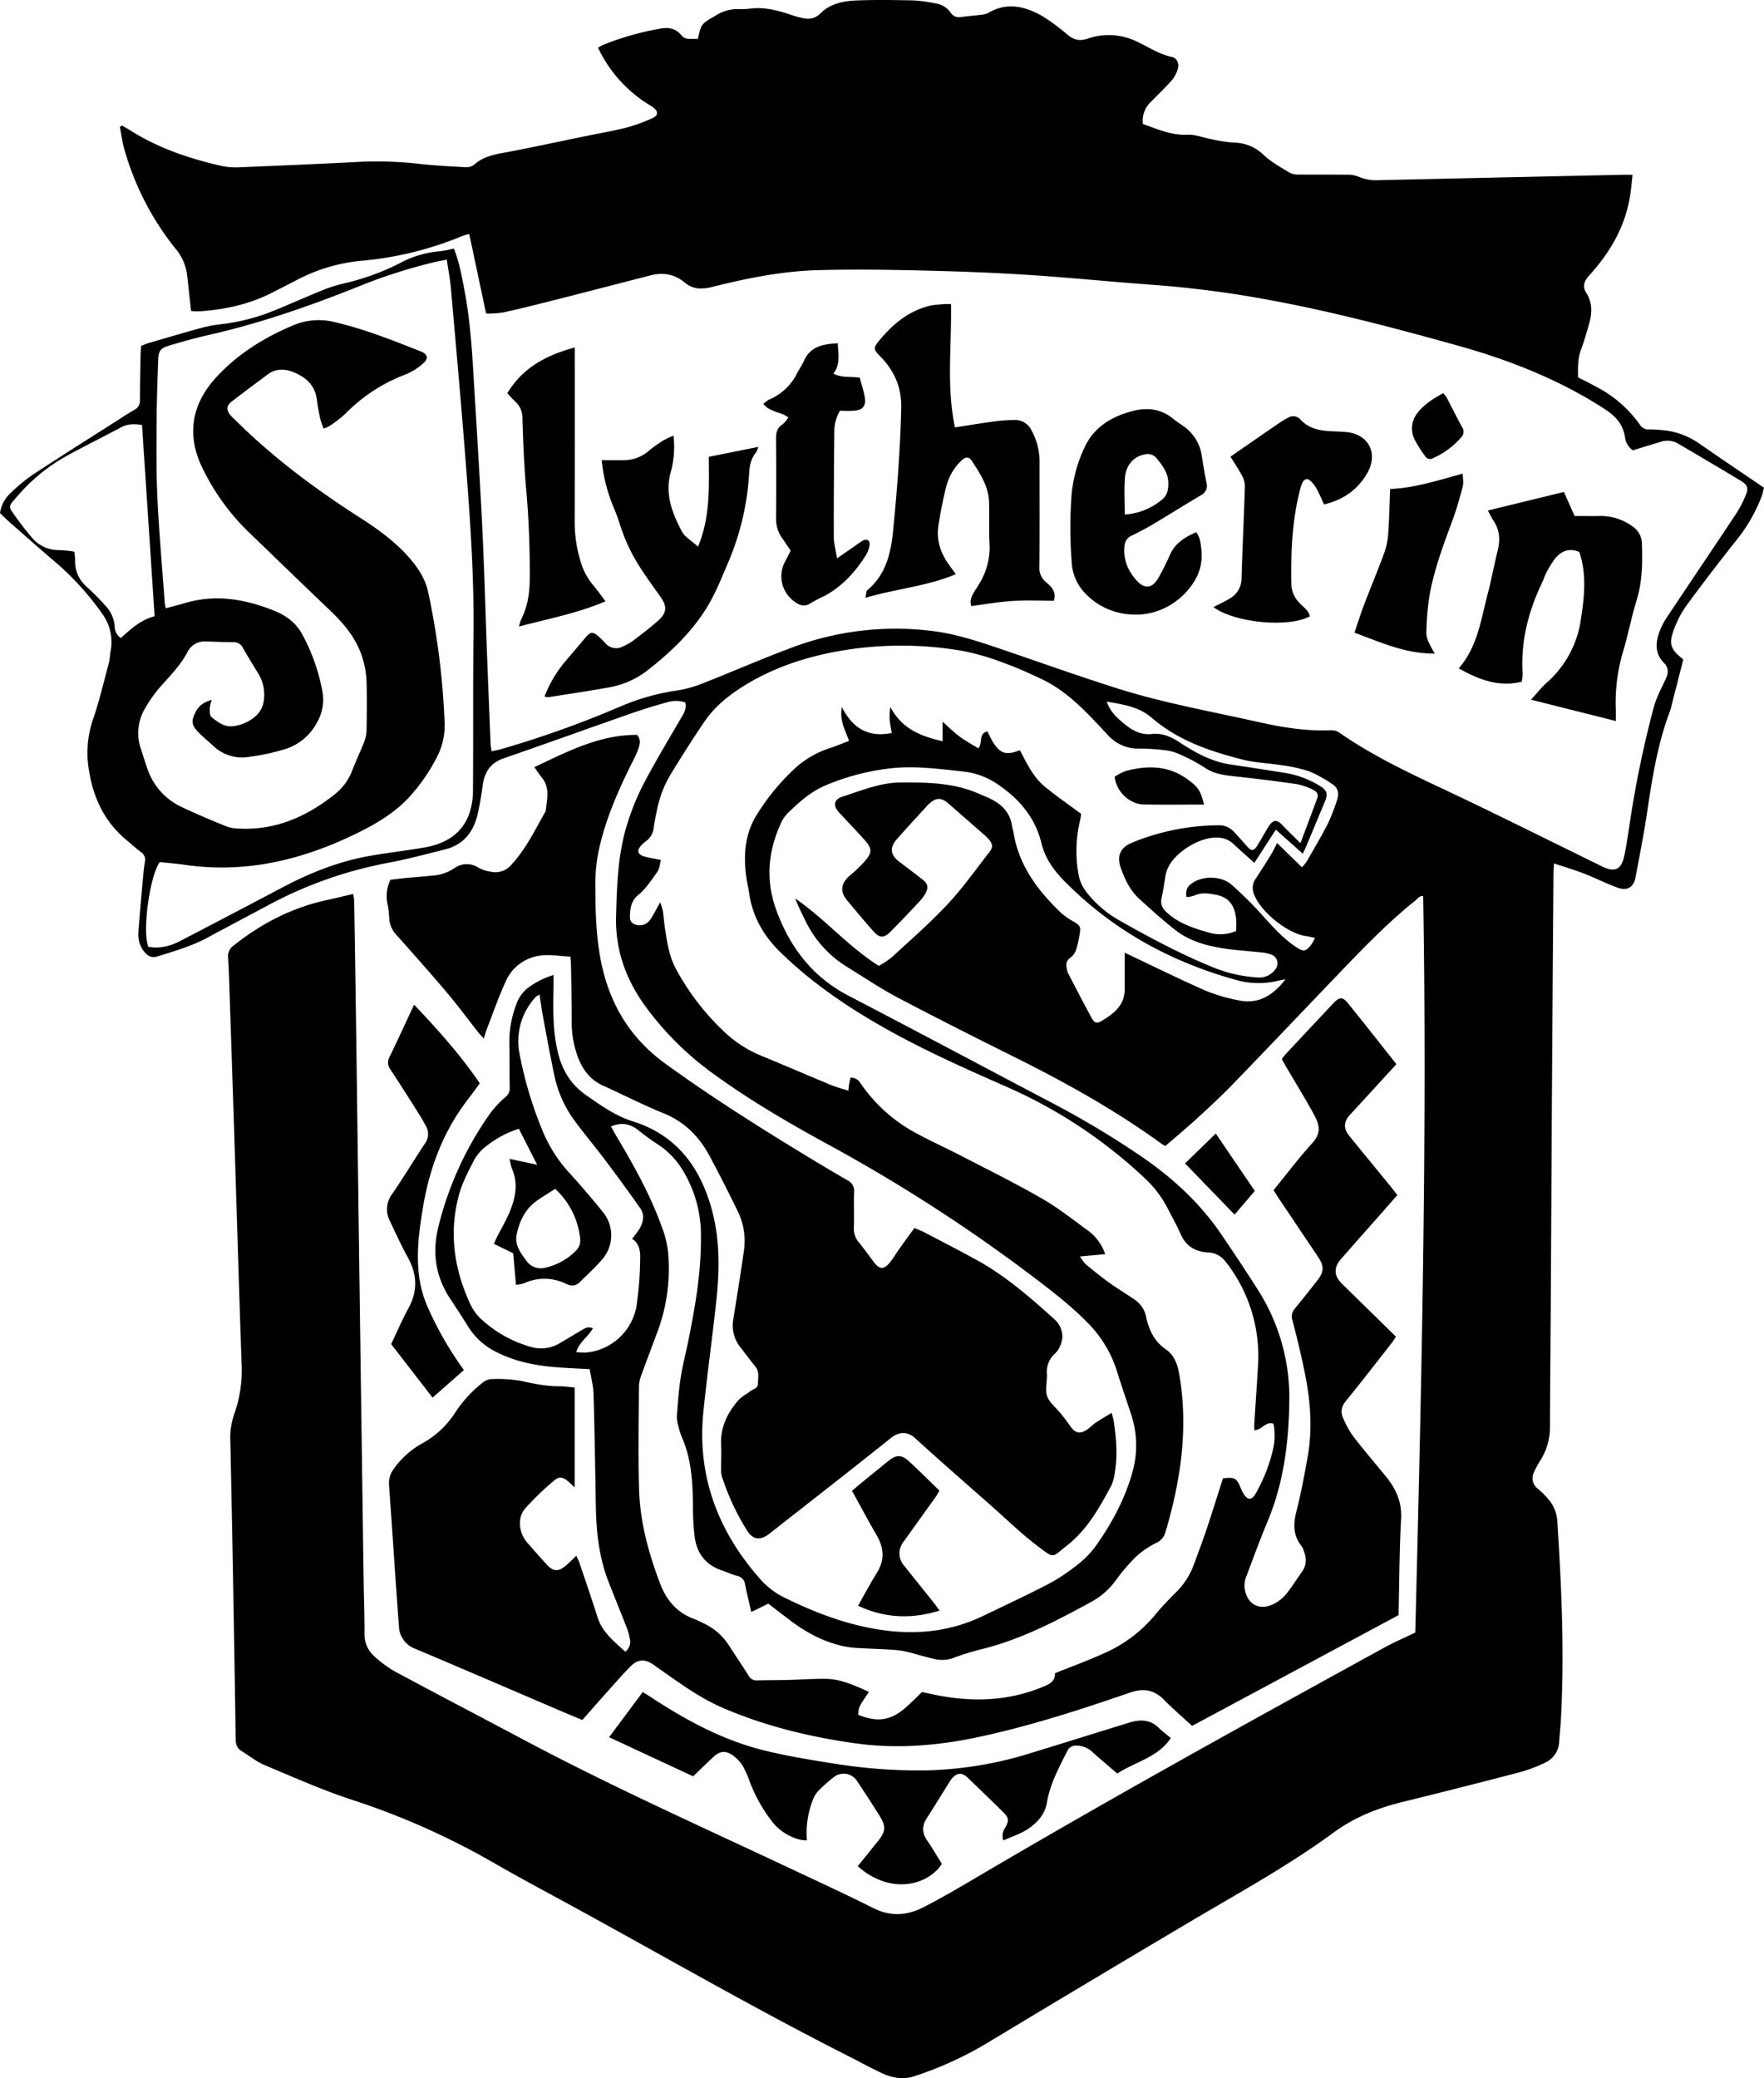 
<svg xmlns="http://www.w3.org/2000/svg" viewBox="0 0 642.559 756.991">
  <g>
    <path d="M698.256,185.515a27.655,27.655,0,0,0-13.669-4.81,38.89,38.89,0,0,0-4.431-.218,3.576,3.576,0,0,1-3.381-1.751,44.378,44.378,0,0,0-15.521-13.602c-2.278-1.256-4.615-2.405-6.985-3.633-.08-3.491-.144-6.837,1.099-10.139,1.16-3.081,2.03-6.274,2.945-9.441,1.108-3.835,1.247-7.525-1.04-11.153-1.499-2.378-.814-4.333,1.101-6.429,7.836-8.582,13.399-18.329,15.008-30.031.286-2.084.471-4.182.737-6.58-1.627,0-2.742-.021-3.856.003q-44.54.968-89.079,1.977a16.292,16.292,0,0,1-6.941-1.313,10.687,10.687,0,0,0-3.965-.693c-5.804-.071-11.61.004-17.415-.06a7.396,7.396,0,0,1-3.605-.652c-3.291-1.999-6.769-3.889-9.532-6.502a15.783,15.783,0,0,0-11.024-4.488,54.817,54.817,0,0,1-8.03-1.249c-2.901-.531-5.812-1.742-8.67-1.608-5.834.273-10.851-2.019-16.239-3.9a9.422,9.422,0,0,1,2.864-8.045c2.549-2.598,5.196-5.11,7.604-7.832a11.297,11.297,0,0,0,2.216-4.146c.61-2.028-.323-4.036-2.101-4.406-4.903-1.022-8.936-3.912-13.389-5.891a23.412,23.412,0,0,0-17.305-.798c-3.157,1.063-5.123.372-7.389-1.443a73.176,73.176,0,0,0-9.042-6.699c-6.257-3.584-12.828-5.277-19.687-1.284a6.088,6.088,0,0,1-2.256.698c-2.595.329-5.211.501-7.8.867a3.549,3.549,0,0,1-3.778-1.642,7.976,7.976,0,0,0-5.398-3.297,53.678,53.678,0,0,0-8.083-1.113c-6.94-.157-13.893-.252-20.826.014-4.689.18-9.554,1.177-12.914,4.547-2.545,2.553-4.875,2.323-7.671,1.649-1.324-.319-2.624-.745-3.917-1.178-4.564-1.526-9.177-2.64-14.055-2.052a25.026,25.026,0,0,1-4.089.181,14.717,14.717,0,0,0-8.435,2.253c-1.735,1.052-3.725,1.966-4.964,3.467-1.04,1.26-1.16,3.28-1.763,5.207-1.89-.319-4.359.566-5.865-1.307-2.2-2.736-4.907-3.066-7.959-2.471a103.685,103.685,0,0,0-20.631,5.884,15.752,15.752,0,0,0-1.842,1.069,49.026,49.026,0,0,0,18.583,20.741c.481.304.977.588,1.435.923,2.029,1.483,2.002,3.008-.315,4.011a61.945,61.945,0,0,1-9.278,3.367c-4.953,1.256-10.007,2.116-15.018,3.143-10.137,2.078-20.25,4.282-30.422,6.166-3.782.7-7.254,1.63-10.185,4.278a4.688,4.688,0,0,1-3.114.862c-5.338-.277-10.68-.592-15.997-1.127A138.194,138.194,0,0,0,211.861,82.94c-15.223.796-30.453,1.453-45.684,2.073a24.447,24.447,0,0,1-6.427-.596c-11.468-2.652-22.536-6.376-32.581-12.701-1.087-.685-2.221-1.296-3.333-1.942q-.362.263-.724.526c.511,2.64.834,5.333,1.565,7.91a101.735,101.735,0,0,0,18.528,36.215,18.55,18.55,0,0,1,4.353,9.471c.43,3.608.799,7.222,1.196,10.834.095.863.191,1.727.283,2.564a9.765,9.765,0,0,0,1.221.188c.796.007,1.595.006,2.388-.054,8.928-.669,17.552-2.532,25.602-6.601,2.944-1.488,5.872-3.008,8.809-4.51a63.307,63.307,0,0,1,23.324-7.205,123.908,123.908,0,0,0,37.325-9.027c.787-.331,1.637-.509,2.66-.82,2.059,9.731,4.054,19.158,6.139,29.013a40.593,40.593,0,0,0,6.157-.395c5.774-1.255,11.513-2.678,17.241-4.134,12.123-3.081,24.23-6.222,36.342-9.342,4.709-1.213,8.946-.55,12.781,2.703a9.007,9.007,0,0,0,4.555,1.987,16.512,16.512,0,0,0,5.69-.624c12.611-3.143,25.345-5.684,38.354-6.015,12.161-.31,24.343-.168,36.508.112,13.079.302,26.165.75,39.219,1.584,15.44.987,30.841,2.561,46.273,3.682a384.628,384.628,0,0,1,40.93,5.264c23.633,4.294,46.824,10.414,69.94,16.864,18.73,5.226,36.634,12.276,53.077,22.833,3.929,2.523,6.938,5.347,7.733,10.18a6.996,6.996,0,0,0,2.893,5.116c3.507-1.067,6.859-2.1,10.219-3.104a7.661,7.661,0,0,1,6.273.648c7.651,4.491,15.296,8.994,22.891,13.578,2.34,1.412,2.842,2.576,1.823,5.121a41.892,41.892,0,0,1-3.989,7.493c-8.17,12.328-16.46,24.577-24.658,36.887a26.171,26.171,0,0,0-2.702,5.106c-1.572,4.12-1.975,8.19,1.502,11.704,1.788,1.807,1.629,3.738.627,5.904-1.569,3.391-3.395,6.746-4.355,10.32a385.31,385.31,0,0,0-8.458,40.381c-.721,4.607-1.313,9.244-2.294,13.796-1.05,4.877-3.453,5.975-7.858,3.826-17.071-8.328-34.055-16.836-51.192-25.025-15.294-7.308-30.842-14.098-44.822-23.872a5.554,5.554,0,0,0-3.203-.783c-8.835.345-17.444-1.041-26.025-2.972-17.302-3.895-34.809-6.978-51.74-12.348-13.868-4.399-27.578-9.295-41.352-13.987-8.839-3.011-17.745-6.03-27.033-6.997a107.314,107.314,0,0,0-48.737,5.728c-11.41,4.206-22.561,9.111-33.886,13.555a41.858,41.858,0,0,1-9.147,2.521,81.786,81.786,0,0,0-20.273,5.665,373.634,373.634,0,0,1-43.973,15.75c-1.043.295-2.119.477-3.338.747-.154-1.138-.323-1.91-.355-2.687q-.684-16.714-1.331-33.43c-.568-15.125-.948-30.258-1.692-45.374-.918-18.639-2.103-37.264-3.221-55.893-.62-10.336-1.365-20.665-3.322-30.858-.96-4.999-1.845-10.025-3.815-14.912a37.752,37.752,0,0,1-5.125,1.007,37.109,37.109,0,0,0-14.903,4.52,89.158,89.158,0,0,1-20.184,7.233,51.902,51.902,0,0,0-7.455,2.364c-6.214,2.519-12.332,5.275-18.551,7.781a73.473,73.473,0,0,1-18.813,4.702,48.41,48.41,0,0,0-7.026,1.331c-6.468,1.775-12.899,3.682-19.337,5.563-.848.248-1.652.647-2.526.996-.076,1.293-.181,2.421-.202,3.551-.096,5.348-.216,10.697-.219,16.045a3.66,3.66,0,0,1-1.938,3.615c-2.367,1.356-4.647,2.866-6.948,4.336-9.972,6.368-19.988,12.668-29.875,19.165a59.339,59.339,0,0,0-8.164,6.685,12.249,12.249,0,0,0-4.058,7.471c1.055,1.009,2.083,2.064,3.185,3.035,5.21,4.588,10.409,9.19,15.671,13.718a102.171,102.171,0,0,1,18.451,20.023,17.345,17.345,0,0,1,3.028,13.267c-.281,1.565-.31,3.19-.72,4.716-1.856,6.914-3.482,13.915-5.819,20.667a37.62,37.62,0,0,0-1.235,19.144c1.687,9.913,5.917,18.331,13.782,24.772,1.672,1.37,3.252,2.859,4.979,4.154a3.233,3.233,0,0,1,1.47,3.471c-.388,2.354-.601,4.74-.813,7.119-.534,6.007-1.065,12.014-1.519,18.027-.23,3.043.332,5.897,2.565,8.208a3.846,3.846,0,0,0,4.285,1.188c6.305-1.945,12.63-3.797,18.48-6.962,7.205-3.897,14.455-7.709,21.677-11.574a150.735,150.735,0,0,1,43.537-15.492c7.136-1.34,14.177-3.209,21.223-4.989,6.375-1.611,10.052-6.048,11.613-12.209.946-3.733,1.477-7.581,2.047-11.399.697-4.668,2.861-7.905,7.557-9.529,15.475-5.352,30.876-10.916,46.332-16.322,4.288-1.5,8.639-2.847,13.023-4.038a10.902,10.902,0,0,1,6.843-.007c.464,2.062-.286,3.515-1.173,5.038-4.696,8.059-9.521,16.055-13.868,24.301a89.943,89.943,0,0,0-6.072,14.79c-3.464,10.959-3.81,22.328-4.114,33.742-.341,12.824,3.923,23.85,11.457,33.881A111.179,111.179,0,0,0,338.541,414.65c13.238,9.719,27.388,17.995,41.756,25.869a594.516,594.516,0,0,1,74.309,47.752c7.249,5.508,14.512,11,20.926,17.517a43.314,43.314,0,0,1,10.72,17.608c1.636,5.206,3.41,10.369,5.106,15.557a35.811,35.811,0,0,1,.722,20.858c-2.743,10.101-7.647,19.224-13.699,27.683a35.682,35.682,0,0,1-7.254,7.162,67.775,67.775,0,0,1-10.293,6.661c-7.677,3.965-15.519,7.61-23.304,11.364-12.791,6.168-26.197,7.125-39.985,4.616-11.283-2.053-21.893-6.143-32.119-11.178a28.409,28.409,0,0,1-8.473-6.198c-15.733-17.486-23.691-37.821-21.297-61.571,1.38-13.692,3.306-27.328,4.767-41.013,1.177-11.028,1.233-22.066-1.754-32.875-4.26-15.417-12.899-26.996-28.786-31.96-6.307-1.971-11.502-5.754-16.862-9.459-5.748-3.973-8.835-9.255-10.403-15.8-1.906-7.959-1.68-16.033-1.537-24.113.021-1.198.003-2.398.003-3.92a30.395,30.395,0,0,0-8.32,3.971,12.948,12.948,0,0,0-5.31,6.896,38.48,38.48,0,0,0-2.491,12.999c.105,5.689.063,11.381.134,17.071a3.951,3.951,0,0,1-1.492,3.493,34.826,34.826,0,0,0-5.776,6.212,121.787,121.787,0,0,0-18.619,40.734c-2.396,9.408-1.255,18.275,4.164,26.472,2.259,3.417,4.501,6.847,6.661,10.327a24.855,24.855,0,0,0,9.998,9.05c6.684,3.448,13.897,4.96,21.314,5.594,4.168.356,8.354.507,12.891.771.492,3.032,1.319,6.021,1.406,9.03.397,13.649.607,27.304.84,40.958.16,9.385,1.178,18.621,4.614,27.444,2.104,5.404,4.317,10.765,6.422,16.169a24.289,24.289,0,0,1,1.352,4.553,4.566,4.566,0,0,1-1.667,4.759c-4.093-3.769-8.386-7.076-10.127-12.624-2.076-6.617-4.353-13.171-6.566-19.745-.275-.816-.687-1.586-1.132-2.596-1.46,1.378-2.641,2.603-3.936,3.691-2.614,2.197-4.502,2.087-6.765-.391-2.456-2.689-4.866-5.421-7.263-8.163-2.921-3.342-3.629-8.833-.786-12.211a98.551,98.551,0,0,1,10.775-10.394c1.697-1.484,3.149-1.147,4.926.329.728.604,1.389,1.289,2.439,2.273V529.489c-2.009-.178-3.819-.481-5.627-.471-4.823.026-9.451-.982-14.141-1.987a50.505,50.505,0,0,0-10.839-.602,5.799,5.799,0,0,0-3.247,1.55,44.709,44.709,0,0,0-9.429,10.275,33.728,33.728,0,0,1-12.563,11.748,31.153,31.153,0,0,0-9.837,8.825,8.763,8.763,0,0,0-1.938,6.267c1.262,17.135,2.316,34.286,3.618,51.417a8.978,8.978,0,0,0,5.821,8.091c17.919,7.56,35.775,15.268,53.657,22.917,2.386,1.021,4.787,2.003,7.319,3.061,2.971-3.363,5.806-6.608,8.682-9.816,2.887-3.221,5.731-6.486,8.748-9.58,2.733-2.803,5.346-2.922,8.536-.72.749.517,1.464,1.084,2.212,1.602,7.295,5.056,14.458,10.391,22.632,13.945,15.539,6.757,31.932,10.731,48.619,13.074,14.738,2.069,29.499.929,44.115-2.136,19.081-4.001,37.566-10.011,55.951-16.342,4.916-1.693,8.759-1.062,12.394,2.633,3.252,3.305,6.797,6.323,10.235,9.487,25.132-13.481,49.972-26.806,75.196-40.336.271-11.725.287-23.445.921-35.132.314-5.796-1.654-10.397-5.006-14.729-.835-1.079-1.746-2.099-2.609-3.156-3.379-4.144-6.858-8.212-10.079-12.475a33.103,33.103,0,0,1-3.397-6.259c-1.023-2.236-.678-4.22 1-6.276,5.684-6.964,11.17-14.09,16.717-21.166.538-.686.975-1.452,1.503-2.249-6.642-6.51-13.143-12.88-19.641-19.253-3.019-2.961-3.118-5.919-.263-9.165q6.991-7.948,14.016-15.866c2.095-2.373,4.175-4.76,6.39-7.288-.963-1.235-1.771-2.314-2.623-3.357-4.968-6.082-9.97-12.137-14.909-18.241-2.137-2.641-2.017-5.081.218-7.557,1.373-1.521,2.772-3.018,4.156-4.528,4.224-4.609,8.447-9.22,12.821-13.994-5.956-7.517-11.757-14.959-17.707-22.279-1.898-2.335-3.107-2.195-5.292.124q-8.78,9.318-17.502,18.693c-.449.481-.81,1.043-1.244,1.61.5.897.925,1.696,1.382,2.475,3.397,5.79,6.931,11.503,10.158,17.386,2.476,4.515,2.814,7.172-.695,11.041-4.806,5.3-9.126,11.04-13.849,16.83.703,1.112,1.225,1.981,1.788,2.822q7.223,10.775,14.459,21.542c2.232,3.324,2.162,5.408-.357,8.603-2.678,3.396-5.343,6.804-8.096,10.139a4.272,4.272,0,0,0-.914,4.315c1.747,6.706,3.388,13.451,4.718,20.251,1.891,9.658,2.57,19.425.869,29.189-1.19,6.829-2.496,13.656-4.193,20.372-1.157,4.577-1.099,8.66,1.93,12.45a4.881,4.881,0,0,1,.624,1.211c1.133,2.771,1.421,5.477-.465,8.102-1.856,2.584-3.534,5.303-5.494,7.802a14.608,14.608,0,0,1-3.795,3.382c-5.83,3.563-11.079.941-11.665-5.83a9.421,9.421,0,0,1,.779-3.932c2.482-6.599,4.915-13.222,7.628-19.728,5.792-13.89,7.693-28.375,7.905-43.337a72.908,72.908,0,0,0-11.46-41.104c-4.264-6.722-8.69-13.343-13.153-19.936-7.962-11.762-18.254-21.148-29.966-29.058a329.48,329.48,0,0,0-31.013-18.596c-24.97-13.136-49.861-26.422-74.891-39.442-13.172-6.852-21.396-17.585-26.387-31.278-3.89-10.669-3.049-20.998,1.51-31.18a13.006,13.006,0,0,1,2.576-3.979c4.072-3.979,8.319-7.813,13.62-10.113a85.615,85.615,0,0,1,22.643-6.158c9.452-1.284,18.851.055,28.239,1.057a27.37,27.37,0,0,1,12.85,5.149c7.429,5.191,12.94,11.835,15.117,20.78,1.347,5.537,4.392,9.849,8.305,13.83,17.516,17.818,38.575,29.438,62.52,36.079a30.058,30.058,0,0,0,15.52.294c.672-.167,1.362-.261,2.586-.491-4.647,6.035-9.985,9.175-17.179,7.631a61.551,61.551,0,0,1-11.747-3.43c-8.853-3.87-17.52-8.163-26.261-12.287-1.082-.511-2.156-1.037-3.374-1.624,0,4.714-.007,9.003.002,13.291.013,5.872-3.965,8.897-8.35,11.548-1.736,1.05-2.643.837-3.63-.959-2.952-5.374-5.754-10.832-8.581-16.274a6.563,6.563,0,0,1-.574-1.96c-.246-1.516-.178-2.81,1.403-3.836a5.991,5.991,0,0,0,2.044-2.941,35.918,35.918,0,0,0,1.23-5.307c.571-2.993.274-3.452-2.255-4.941a23.848,23.848,0,0,1-4.449-3.098c-8.633-8.25-15.59-17.512-17.416-29.762-.066-.446-.316-.867-.365-1.313-.619-5.642-4.149-8.882-9.044-11.002-1.148-.497-2.305-.972-3.453-1.47-9.023-3.915-18.561-4.008-28.158-3.961-7.476.037-14.216,2.919-21.117,5.116-3.32,1.057-3.606,3.36-1.258,5.884,3.024,3.249,6.092,6.459,9.065,9.754,2.95,3.269,3.035,4.724.217,7.94a56.005,56.005,0,0,1-5.643,5.409c-2.97,2.558-3.411,5.642-.955,8.607,3.195,3.856,6.391,7.715,9.72,11.453,2.298,2.581,3.867,2.598,6.296.156,3.531-3.548,6.965-7.194,10.393-10.843a16.415,16.415,0,0,0,2.249-2.993c1.245-2.157.967-3.588-.926-5.07-2.777-2.173-5.589-4.302-8.405-6.424-3.497-2.636-3.821-5.197-.866-8.544,3.54-4.01,7.184-7.928,10.786-11.883a11.505,11.505,0,0,1,.958-.972c2.485-2.149,4.36-2.126,6.85.052q6.554,5.731,13.112,11.458a13.224,13.224,0,0,1,1.686,1.687c1.402,1.773,1.517,2.794.112,4.596-4.964,6.367-9.636,13.02-15.128,18.901-6.357,6.806-13.423,12.956-20.278,19.286a34.834,34.834,0,0,1-4.843,3.233c-11.314-7.199-19.747-17.224-30.433-24.545,1.052,2.847,2.416,5.436,3.687,8.069a40.115,40.115,0,0,0,15.378,16.966c6.094,3.769,12.063,7.791,18.39,11.125,14.187,7.475,28.52,14.68,42.873,21.834,18.562,9.252,36.618,19.339,53.414,31.57a8.447,8.447,0,0,0,1.083.586c3.978-3.455,7.908-6.72,11.667-10.171,4.441-4.077,8.88-8.175,13.067-12.508,13.838-14.323,27.538-28.779,41.339-43.139,7.968-8.29,16.066-16.452,25.059-23.659.809-.649,1.442-1.796,2.782-1.517,1.492,89.569-.643,178.957-2.887,268.23-3.906,1.883-7.577,3.449-11.059,5.36-50.564,27.756-101.058,55.638-150.728,84.982-5.68,3.355-11.409,6.648-17.27,9.671-5.949,3.069-11.992,3.554-18.3.378-9.751-4.908-19.683-9.459-29.562-14.111-32.722-15.41-65.763-30.157-97.717-47.159-15.666-8.335-31.407-16.531-47.033-24.94a40.754,40.754,0,0,1-7.641-5.65,10.527,10.527,0,0,1-3.439-8.237c.009-6.598-.237-13.196-.331-19.795q-.696-48.985-1.364-97.971-.635-46.769-1.244-93.537-.38-27.821-.827-55.642a18.388,18.388,0,0,0-.367-2.388c-3.547.822-6.855,1.614-10.173,2.354-12.456,2.779-23.44,8.525-33.376,16.431a4.69,4.69,0,0,0-2.02,4.347c.322,5.223.458,10.458.634,15.69q.828,24.567,1.628,49.134c.887,27.752,1.696,55.507,2.666,83.256a47.649,47.649,0,0,1-2.747,18.426,26.573,26.573,0,0,0-1.355,10.036q.701,31.912,1.225,63.827.399,22.188.712,44.378c.024,1.871.483,3.306,2.119,4.306,2.808,1.716,5.422,3.878,8.419,5.135,10.588,4.441,21.124,9.124,32.013,12.703a270.851,270.851,0,0,1,51.038,22.666c7.98,4.605,16.094,8.98,24.193,13.376,35.193,19.101,69.811,39.261,105.562,57.333,3.959,2.002,7.84,4.165,11.856,6.046,3.778,1.769,7.719,2.592,11.905,1.239a129.722,129.722,0,0,0,27.221-12.476q36.096-21.772,72.362-43.261c17.995-10.694,36.421-20.705,53.333-33.117,7.6-5.578,16.041-8.876,25.08-11.096q21.531-5.288,42.979-10.907a53.23,53.23,0,0,0,8.899-3.389,8.773,8.773,0,0,0,5.137-7.884c.166-2.384.436-4.761.572-7.146,1.392-24.364.293-48.686-1.266-72.999a13.344,13.344,0,0,0-3.357-8.045,28.471,28.471,0,0,0-3.619-3.606,4.813,4.813,0,0,1-1.514-6.097,28.752,28.752,0,0,1,2.242-4.2,22.563,22.563,0,0,0,3.573-11.908c.038-15.364.205-30.728.297-46.092q.195-32.778.358-65.556.287-45.238.626-90.476c.007-.988.11-1.974.202-3.551,3.88,1.298,7.454,2.347,10.914,3.69,4.128,1.602,8.091,3.645,12.252,5.143,3.538,1.274,5.849-.17,6.526-3.781,1.508-8.046,3.093-16.084,4.293-24.179,1.819-12.276,3.778-24.497,8.185-36.177a12.373,12.373,0,0,0,.399-1.304c1.516-5.927,3.027-11.856,4.519-17.702-4.733-3.73-5.439-5.63-3.313-11.197a37.147,37.147,0,0,1,4.64-8.68q8.791-11.963,18.047-23.581a58.236,58.236,0,0,0,9.264-16.218c.301-.82.455-1.695.76-2.863C714.021,196.285,706.091,190.968,698.256,185.515ZM123.459,256.46a4.922,4.922,0,0,1-2.227-4.162,12.288,12.288,0,0,0-3.646-7.88,78.142,78.142,0,0,0-5.99-6.071c-3.142-2.692-4.896-5.893-4.794-10.076a30.925,30.925,0,0,0-.274-3.258,41.893,41.893,0,0,0-5.435-.569,12.642,12.642,0,0,1-9.741-4.218,113.041,113.041,0,0,1-7.835-10.272c-.819-1.114-.321-2.185.477-3.095,1.648-1.881,3.247-3.817,5.02-5.575a64.899,64.899,0,0,1,14.338-10.949c6.675-3.669,13.504-7.056,20.23-10.633,2.345-1.247,4.728-1.276,7.593-.841,1.526,23.198,3.045,46.307,4.582,69.671C130.728,249.832,127.122,253.152,123.459,256.46Zm128.462-1.293c-.226,18.889-.045,37.782-.191,56.672a26.274,26.274,0,0,1-1.367,8.672c-2.798,7.66-9.078,11.049-16.685,12.329-6.614,1.113-13.291,1.861-19.89,3.052-11.293,2.038-21.808,6.278-31.915,11.65-12.151,6.458-24.367,12.794-36.561,19.173-3.71,1.941-7.594,3.006-11.798,2.225-2.314-5.189.371-25.683,4.144-30.872,3.014.334,6.173.598,9.306,1.045,21.108,3.007,40.921-1.378,59.971-10.333,7.763-3.649,15.241-7.675,21.233-14.002a66.358,66.358,0,0,0,10.801-15.687,25.001,25.001,0,0,0,2.393-12.617,279.664,279.664,0,0,0-5.94-46.655c-1.08-5.052-3.851-9.192-7.231-12.966-4.979-5.56-10.922-9.932-17.174-13.936-16.135-10.333-31.487-21.677-45.167-35.165-.81-.799-1.673-1.553-2.417-2.409-1.58-1.82-1.539-3.507.311-4.942,4.314-3.345,8.711-6.584,13.081-9.858,3.045-2.281,6.271-2.269,9.678-.857,4.505,1.866,7.676,4.774,8.352,9.875.298,2.252.68,4.498,1.155,6.719a37.625,37.625,0,0,0,1.281,3.891,12.675,12.675,0,0,0,2.198-.955,44.792,44.792,0,0,0,5.673-4.358,60.5,60.5,0,0,1,22.103-14.432,21.48,21.48,0,0,0,6.284-3.972c2.051-1.768,1.708-3.372-.801-4.367-10.464-4.151-20.938-8.316-31.951-10.828A23.84,23.84,0,0,0,186.063,142.638c-10.721,4.503-20.503,10.683-28.25,19.301-8.26,9.189-10.429,20.023-5.07,31.669A81.93,81.93,0,0,0,170.574,218.405c9.745,9.402,19.464,18.831,29.264,28.176,5.525,5.268,10.18,11.068,12.057,18.643a33.098,33.098,0,0,1,1.064,7.048c.15,5.914.105,11.836.01,17.752a12.598,12.598,0,0,1-.872,4.268c-1.359,3.496-2.994,6.885-4.344,10.384a20.244,20.244,0,0,1-6.367,8.718c-10.186,8.091-21.498,13.163-34.831,12.487a14.429,14.429,0,0,1-4.669-.806c-5.571-2.28-11.135-4.6-16.566-7.189a23.7,23.7,0,0,1-12.15-13.698c-.873-2.34-1.522-4.763-2.345-7.123a17.722,17.722,0,0,1,1.542-15.135,49.697,49.697,0,0,1,6.196-8.501c3.35-3.732,6.793-7.332,9.16-11.831a6.942,6.942,0,0,1,6.715-3.878c3.298.083,6.596.252,9.895.265a3.669,3.669,0,0,1,3.571,2.04c1.845,3.268,3.847,6.446,5.778,9.666a14.776,14.776,0,0,1,1.67,10.554,8.679,8.679,0,0,1-2.205,4.098,14.722,14.722,0,0,1-8.414,4.181c-3.394.605-5.904-1.36-8.269-3.272-.65-.525-.635-2.075-.626-3.153a14.802,14.802,0,0,1,.721-3.103c-2.685.773-4.611,1.992-5.787,4.276-1.77,3.435-1.661,4.871,1.027,7.601,1.753,1.779,3.696,3.37,5.536,5.064a15.142,15.142,0,0,0,12.656,3.85A81.368,81.368,0,0,0,182.962,297.03a19.711,19.711,0,0,0,11.712-9.369,16.763,16.763,0,0,0,2.2-11.778,69.714,69.714,0,0,0-7.366-20.805c-2.274-4.208-5.966-6.868-10.276-8.59-10.472-4.183-21.185-6.06-32.326-2.783-2.262.665-4.548,1.246-7.052,1.927a14.551,14.551,0,0,1-.394-1.818c-.923-12.707-2.048-25.405-2.669-38.127-.455-9.313-.345-18.658-.301-27.988.035-7.393.314-14.786.558-22.177.126-3.821.739-4.628,4.539-5.741,4.47-1.309,8.957-2.599,13.499-3.619,18.362-4.124,36.074-10.244,53.532-17.171a195.451,195.451,0,0,1,29.498-9.546c1.2-.267,2.411-.481,4.076-.81.534,3.671,1.204,7.102,1.509,10.565,1.836,20.85,3.71,41.698,5.336,62.564C250.68,212.864,252.175,233.97,251.921,255.167ZM293.06,516.732a30.402,30.402,0,0,1-3.724-.151c1.193-3.861,4.467-5.653,6.077-8.682-1.865-.852-3.159.149-4.486.928-2.647,1.554-5.263,3.161-7.928,4.685a13.011,13.011,0,0,1-10.223,1.162,44.347,44.347,0,0,1-17.995-10.058,17.788,17.788,0,0,1-4.147-5.773c-5.841-12.693-7.694-25.93-4.009-39.529,1.232-4.548,3.547-8.847,5.731-13.071a16.553,16.553,0,0,1,4.308-4.756,37.165,37.165,0,0,1,11.775-6.265c2.228,4.371,4.329,8.492,6.681,13.106-3.549-.753-6.568-1.393-10.059-2.133a24.055,24.055,0,0,0,.893,3.667c2.317,5.312,1.252,10.479-.799,15.492-1.33,3.251-3.157,6.299-4.747,9.446-.348.688-.636,1.405-1.055,2.34,2.391,1.17,4.609,2.256,7.017,3.434.328,3.692.657,7.405,1.022,11.515a15.171,15.171,0,0,0,3.064-.633,17.682,17.682,0,0,1,15.194.265c2.123.979,3.641.756,5.159-.777,2.799-2.825,5.808-5.48,8.318-8.544a13.32,13.32,0,0,0,.008-16.73q-6.103-7.568-12.658-14.769a51.664,51.664,0,0,1-9.528-15.248,142.307,142.307,0,0,1-8.196-27.402A23.628,23.628,0,0,1,273.38,388.614a14.856,14.856,0,0,1,1.357-1.53,7.202,7.202,0,0,1,1.238-.71c.446,2.853.792,5.518,1.287,8.155,1.361,7.259,2.663,14.532,4.22,21.75a41.84,41.84,0,0,0,7.093,15.773c3.531,4.875,7.459,9.46,11.076,14.275,4.434,5.903,8.816,11.85,13.037,17.906,1.75,2.511,1.03,5.253-.473,7.717a41.683,41.683,0,0,1-2.534,3.36c2.755,1.719,3.019,4.612,2.943,7.251a123.99,123.99,0,0,1-1.34,17.31A20.552,20.552,0,0,1,293.06,516.732ZM281.675,457.118a28.635,28.635,0,0,1,9.084,17.998,5.328,5.328,0,0,1-1.651,4.647,22.527,22.527,0,0,1-10.862,6.028,6.412,6.412,0,0,1-7.156-2.612c-2.144-2.886-4.244-5.696-3.421-9.563,1.046-4.91,3.156-9.232,7.377-12.214C277.161,459.909,279.395,458.583,281.675,457.118Zm262.161-79.786a7.012,7.012,0,0,1-5.907,2.795,50.642,50.642,0,0,1-16.891-3.822c-11.812-4.825-23.046-10.856-34.137-17.13a40.899,40.899,0,0,1-11.365-9.712,14.911,14.911,0,0,1-3.192-6.684,48.131,48.131,0,0,1,.469-19.641c.139-.668.274-1.337.382-2.01a3.132,3.132,0,0,0-.035-.676c-4.358-3.239-8.831-6.333-13.037-9.756-4.324-3.519-6.643-8.572-9.183-13.366-5.51,2.101-7.928,1.641-11.797-6.856-3.419.77-1.633,4.296-3.32,6.181-2.256-1.396-4.661-2.676-6.823-4.281-2.157-1.601-4.072-3.529-6.214-5.42v7.119c-7.941-1.852-14.802-4.474-18.99-12.461-.696,3.647-.071,6.519.492,9.441-8.375,1.71-14.204-1.525-18.186-9.452-.929,4.927,1.218,8.403,2.622,12.33-2.57.969-4.955,1.98-7.411,2.773A34.705,34.705,0,0,0,368.048,304.843a81.458,81.458,0,0,0-12.862,15.87c-4.437,7.039-4.968,14.745-3.919,22.716.252,1.914.757,3.795,1.018,5.708,1.171,8.591,5.208,15.695,11.316,21.675,10.391,10.175,22.207,18.481,34.715,25.79,15.15,8.852,31.155,16.023,47.187,23.072a177.288,177.288,0,0,1,50.778,33.418,40.345,40.345,0,0,1,8.618,11.349c1.526,3.052,3.25,6.016,4.599,9.142,1.904,4.412,5.428,6.459,9.883,6.675,3.23.157,5.196,1.599,7.013,4.026a55.604,55.604,0,0,1,11.263,37.761c-.403,6.815-.88,13.626-1.309,20.44-.049.785-.006,1.576-.006,2.504,2.659.181,3.972-3.316,6.989-2.314a22.541,22.541,0,0,1-.087,8.939,59.995,59.995,0,0,1-6.228,16.185c-1.585,2.954-3.2,2.889-4.845-.038a18.343,18.343,0,0,1-.85-1.861c-1.463-3.464-2.15-3.831-6.408-3.325-1.954,6.105-3.861,12.278-5.912,18.403-1.48,4.419-3.135,8.781-4.739,13.158a27.453,27.453,0,0,1-6.45,9.939c-2.562,2.586-5.139,5.184-7.429,8.005A50.436,50.436,0,0,1,481.791,626.207c-5.776,2.633-11.762,4.804-18.056,7.342.122,3.291-2.587,4.255-5.461,5.384-12.74,5.002-25.728,5.122-38.913,2.345-1.328-.28-2.652-.578-4.054-.885-1.997,1.908-3.902,3.854-5.94,5.647-5.422,4.772-10.329,5.49-17.299,2.651.093-2.748.093-2.748,3.925-8.344-5.107-2.26-10.094-4.673-15.75-4.749-4.538-.062-9.081.282-13.623.393-3.859.094-7.721.074-11.58.184a3.165,3.165,0,0,1-2.969-1.838c-2.313-3.652-4.754-7.223-7.069-10.874a22.156,22.156,0,0,0-9.717-8.31c-1.032-.478-2.041-1.021-3.105-1.413-6.219-2.29-10.024-6.866-12.304-12.9-4.164-11.02-7.293-22.335-7.635-34.144-.365-12.618-.119-25.254-.042-37.882a13.218,13.218,0,0,1,1.013-4.259c1.974-5.452,4.048-10.868,6.061-16.307a65.871,65.871,0,0,0,3.502-28.23,35.064,35.064,0,0,0-2.209-8.896c-4.026-11.304-9.789-21.766-15.902-32.045-.916-1.541-1.785-3.109-2.69-4.691,4.017-1.681,7.258-.924,10.342,1.651a91.472,91.472,0,0,0,7.485,5.365,29.39,29.39,0,0,1,8.665,9.49,45.259,45.259,0,0,1,6.3,23.717c.094,12.735-2.036,25.141-4.53,37.529-.92,4.57-2.121,9.092-2.835,13.692-.714,4.597-1.041,9.259-1.4,13.903a12.243,12.243,0,0,0,.525,3.689,24.912,24.912,0,0,0,1.316,4.231c3.531,8.016,3.917,16.51,4.026,25.074a91.435,91.435,0,0,0,.616,11.224c.803,5.855,3.921,10.085,9.698,12.074,1.935.666,3.806,1.554,5.778,2.063a3.635,3.635,0,0,1,2.918,3.253c.632,3.215,1.424,6.399,2.22,9.904,2.225-1.083,4.134-2.012,6.228-3.032,2.646,2.03,5.319,4.106,8.018,6.146,6.158,4.655,12.868,8.161,20.527,9.585a40.266,40.266,0,0,0,5.075.481c4.653.264,9.322.339,13.958.778a47.829,47.829,0,0,1,6.94,1.637c2.2.551,4.376,1.214,6.595,1.666a11.939,11.939,0,0,0,6.67-.672,96.115,96.115,0,0,1,10.104-3.093c14.513-3.609,27.578-10.528,40.559-17.631a27.657,27.657,0,0,0,8.444-7.844,67.172,67.172,0,0,1,6.87-8.013,31.288,31.288,0,0,1,7.231-5.029,6.225,6.225,0,0,0,3.652-4.03c5.577-18.863,8.435-37.928,5.02-57.594-.639-3.679-1.822-6.925-4.869-9.014-4.264-2.923-6.164-7.096-7.197-11.868a9.774,9.774,0,0,0-4.018-6.136c-3.071-2.15-6.311-4.062-9.355-6.247-2.943-2.112-5.771-4.392-8.56-6.707a16.505,16.505,0,0,1-2.157-2.88c3.312-.307,6.131-.569,9.184-.852a17.572,17.572,0,0,0-6.659-8.872c-5.411-3.963-10.729-8.145-16.524-11.471-9.461-5.431-19.255-10.287-28.947-15.311-5.352-2.774-10.857-5.256-16.161-8.116a57.227,57.227,0,0,1-20.749-18.355,3.982,3.982,0,0,0-3.745-2.144c-.164.78-.345,1.526-.473,2.281-.11.652-.16,1.315-.291,2.443-2.264-.73-4.327-1.243-6.269-2.047-8.614-3.568-17.175-7.265-25.793-10.822a43.28,43.28,0,0,1-12.834-8.287,90.147,90.147,0,0,1-17.872-23.132c-2.518-4.566-3.221-9.678-4.019-14.734-.337-2.132-.47-4.296-.782-6.433a25.918,25.918,0,0,0-.971-3.169c-1.294,2.316-2.17,3.996-3.151,5.611-1.138,1.874-2.684,3.051-5.064,2.701-1.71-.252-2.852-1.198-2.815-2.878.067-3.035.276-5.836,3.121-8.173,2.745-2.254,4.787-5.428,6.882-8.379.782-1.101.839-2.716,1.281-4.29-2.245-.464-4.148-.745-5.984-1.264-2.572-.727-2.918-2.289-1.03-4.191a10.246,10.246,0,0,1,1.534-1.354,6.871,6.871,0,0,0,2.874-5.17c.346-2.36.866-4.695,1.345-7.034a40.183,40.183,0,0,1,5.257-12.896c3.798-6.208,7.702-12.359,11.785-18.382,3.627-5.351,8.554-9.412,13.995-12.841,10.75-6.774,22.592-10.736,34.988-12.943a130.571,130.571,0,0,1,45.172-.071,88.993,88.993,0,0,1,14.706,4.259c4.703,1.679,9.276,3.758,13.806,5.875,6.799,3.177,12.379,8.037,17.59,13.338,2.313,2.353,4.536,4.795,6.807,7.19a14.647,14.647,0,0,0,11.2,4.912,78.558,78.558,0,0,1,9.873.624,17.292,17.292,0,0,1,5.188,1.518,63.314,63.314,0,0,1,9.023,4.811c3.277,2.244,6.861,2.709,10.613,3.118,7.684.836,15.358,1.781,23.008,2.88a23.224,23.224,0,0,1,5.757,2.022c1.2.523,2.139,1.545,1.609,3.003-1.932,5.312-3.949,10.594-6.154,16.471-2.487-2.475-4.594-4.493-6.609-6.598-1.956-2.044-3.309-2.038-4.848.347-1.479,2.293-2.751,4.718-4.2,7.032-1.371,2.192-2.169,2.214-3.856.313-1.584-1.785-3.152-3.587-4.792-5.32a7.15,7.15,0,0,0-5.508-2.284,84.03,84.03,0,0,0-31.579,6.346c-4.377,1.832-5.592,4.953-3.959,9.456,1.483,4.09,3.359,8.027,6.647,11.001,4.297,3.888,8.59,7.808,13.157,11.363,5.442,4.237,11.988,5.916,18.697,6.847,4.165.578,8.374.833,12.556,1.295a14.175,14.175,0,0,1,3.648.763A3.403,3.403,0,0,1,543.836,377.332Zm22.609-61.759a75.954,75.954,0,0,1-3.184,8.27c-2.433,4.752-5.168,9.35-7.818,13.989a18.128,18.128,0,0,1-1.769,2.141c-2.973-2.909-5.841-5.716-9.035-8.842-.804,1.559-1.377,2.864-2.115,4.066-1.846,3.004-3.719,5.995-5.675,8.928a5.794,5.794,0,0,0-.585,5.762c2.446,6.379,12.176,14.23,18.978,15.164.993.136,1.967.415,3.166.675a18.63,18.63,0,0,1-1.21,2.279c-2.153,2.929-3.082,2.787-6.066.748-5.635-3.85-9.761-9.151-14.365-14.012-2.736-2.888-5.614-5.656-8.581-8.307-3.956-3.534-11.104-3.524-15.142-.173-1.37,1.137-1.749,2.573-1.399,4.559a10.877,10.877,0,0,0,2.844-.522c2.545-1.225,5.085-.826,7.683-.347,4.676.863,7.082,3.58,7.561,9.102.116,1.339.017,2.696.017,4.106a14.321,14.321,0,0,1-9.205.806c-5.807-1.625-11.587-3.336-16.176-7.617-1.536-1.433-2.308-2.907-1.82-5.087.645-2.881,1.023-5.821,1.543-8.73a9.699,9.699,0,0,1,.493-1.63c2.315-6.266,12.345-12.425,18.973-11.699a8.556,8.556,0,0,1,5.192,2.289c2.386,2.259,4.87,4.415,7.602,6.876,2.64-4.071,5.135-7.919,7.845-12.098,3.358,3.007,6.455,5.779,9.799,8.774.553-1.207.982-2.082,1.359-2.979,2.2-5.242,4.375-10.495,6.583-15.734,1.257-2.982,1.003-4.337-1.775-6.022a34.719,34.719,0,0,0-12.708-4.723c-6.517-1.018-13.03-2.061-19.557-3.009-6.945-1.009-12.916-4.241-18.645-8.025-3.112-2.055-6.369-3.566-10.203-3.132-3.656.414-6.614-.975-9.41-3.166-3.95-3.095-5.798-5.185-7.094-8.627,5.916,1.037,11.732,1.816,16.477,5.925,9.473,8.204,21.018,12.109,32.851,15.154,4.702,1.21,9.678,1.325,14.501,2.113a54.368,54.368,0,0,1,9.962,2.208,47.229,47.229,0,0,1,8.296,4.582C566.884,311.003,567.349,313.135,566.444,315.572Z" transform="translate(-79.441 -24.059)"/>
    <path d="M265.747,339.008a7.595,7.595,0,0,1-7.549,2.582,13.904,13.904,0,0,1-4.499-1.485,7.771,7.771,0,0,0-8.976.347,15.83,15.83,0,0,1-7.669,2.535c-3.278.362-6.57.585-9.853.902-1.897.183-3.787.434-5.546.638a13.786,13.786,0,0,0-1.169,8.277,31.324,31.324,0,0,1,.708,5.406,9.777,9.777,0,0,0,2.884,6.672c6.213,6.953,12.398,13.936,18.418,21.055,3.817,4.515,7.316,9.298,10.974,13.948.602.765,1.285,1.465,2.193,2.492.471-1.475.752-2.545,1.15-3.569,2.262-5.82,4.297-11.747,6.909-17.408a15.849,15.849,0,0,1,12.381-9.23c3.511-.533,7.211.183,11.135.352.09,1.502.188,2.511.204,3.522.101,6.598.252,13.197.251,19.795a36.195,36.195,0,0,0,2.395,13.656c1.819,4.569,4.562,8.016,9.104,10.062,7.36,3.314,14.552,7.028,22.024,10.057,7.729,3.133,13.019,8.6,16.811,15.725,3.525,6.625,6.947,13.31,10.21,20.067a24.54,24.54,0,0,1,2.177,14.278c-1.179,8.33-2.53,16.635-3.865,24.942a12.707,12.707,0,0,0,2.628,10.243c1.813,2.337,3.567,4.722,5.435,7.015,1.57,1.927.914,4.136.922,6.237.007,1.697-1.746,1.898-2.781,2.692-1.521,1.169-3.327,2.087-4.542,3.512-3.933,4.616-6.437,9.841-6.093,16.147.149,2.722-.026,5.46-.01,8.19a10.226,10.226,0,0,0,.245,3.051,87.195,87.195,0,0,0,9.333,20.041c2.107,3.294,4.878,3.434,7.985.995,14.856-11.663,29.763-23.262,44.52-35.049,2.716-2.17,5.943-2.194,8.461.105,9.24,8.44,18.688,16.654,28.072,24.936,5.543,4.892,10.857,10.093,16.743,14.533,6.236,4.705,4.95,4.192,10.589-.204,7.366-5.741,11.822-13.732,16.135-21.764a16.092,16.092,0,0,0,1.342-4.907c1.073-6.361.481-12.701-.452-19.023a25.455,25.455,0,0,0-.745-2.662c-2.167,1.333-4.005,2.395-5.766,3.573-1.034.693-1.901,1.633-2.92,2.354-2.805,1.983-4.577,1.569-6.526-1.319-1.013-1.502-2.143-2.928-3.275-4.345-1.701-2.13-4.146-3.982-4.984-6.399-.838-2.419.089-5.399-.088-8.111a8.854,8.854,0,0,1,2.651-7.068,7.692,7.692,0,0,0,1.549-1.803,11.568,11.568,0,0,0,1.422-4.032,8.433,8.433,0,0,0-2.919-6.982c-8.713-7.857-17.531-15.586-27.855-21.313-6.462-3.585-13.047-6.949-19.593-10.382-1.076-.564-2.232-.975-3.514-1.527-1.906,2.642-3.707,5.114-5.479,7.606-1.186,1.669-2.226,3.452-3.518,5.032-2.11,2.581-3.66,2.517-5.671-.091-1.876-2.433-3.633-4.96-5.575-7.337a7.496,7.496,0,0,1-1.807-5.296c.138-4.32-.062-8.651.087-12.97a4.224,4.224,0,0,0-2.446-4.316c-6.597-3.814-13.121-7.756-19.618-11.739-15.908-9.752-31.61-19.809-46.73-30.772-12.932-9.376-20.42-21.987-23.454-37.502-1.824-9.33-1.989-18.753-2.008-28.203a60.319,60.319,0,0,1,1.922-14.841c2.502-9.992,6.641-19.334,11.186-28.522a50.46,50.46,0,0,0,2.452-5.249c.643-1.795,1.169-3.725-.352-5.417-13.738-.053-25.367,6.076-37.423,11.767,1.065,1.49,1.787,2.651,2.656,3.69,3.176,3.799,1.919,8.104,1.487,12.32C274.374,326.21,271.101,333.223,265.747,339.008Z" transform="translate(-79.441 -24.059)"/>
    <path d="M395.326,239.092c-.424.355-.328,1.331-.625,2.725,11.186-3.317,22.363-4.164,32.908-8.599-.918-1.269-1.565-2.181-2.231-3.081-3.246-4.386-4.967-9.254-4.092-14.721.77-4.816,1.678-9.628,2.892-14.348a20.207,20.207,0,0,1,5.27-9.061c1.592-1.626,2.887-1.734,3.991-.057,3.063,4.656,6.17,9.365,6.293,15.235.107,5.119-.093,10.252.185,15.359a25.138,25.138,0,0,1-3.654,13.97c-.668,1.187-1.469,2.299-2.162,3.473-.868,1.473-1.487,3.003-.834,4.837,5.1-.656,10.016-1.543,14.967-1.854,5.053-.318,10.142-.07,15.092-.07,1.049-3.495-1.028-5.208-2.876-6.804a6.597,6.597,0,0,1-2.385-5.616c.112-12.634.056-25.269.051-37.903a23.579,23.579,0,0,0-2.953-11.78,6.556,6.556,0,0,0-6.05-3.755,60.392,60.392,0,0,0-7.127.479c-4.824.644-9.627,1.44-14.696,2.213-3.135-14.932-1.16-29.814-1.435-44.934a49.057,49.057,0,0,0-7.106.496c-7.922,1.745-13.87,6.578-18.914,12.672-2.346,2.835-2.311,3.286.248,5.905,5.078,5.197,7.8,11.194,7.635,18.679-.329,14.92-1.483,29.768-2.923,44.609C403.986,225.507,402.181,233.357,395.326,239.092Z" transform="translate(-79.441 -24.059)"/>
    <path d="M444.907,694.473c3.047-1.373,6.139-2.355,8.768-4.052,3.485-2.25,6.392-5.43,7.092-9.636,1.148-6.901,4.398-12.853,7.479-18.934a3.187,3.187,0,0,1,3.269-1.907,8.108,8.108,0,0,1,5.597,2.081c3.013,2.737,6.143,5.346,9.292,8.067,6.59-4.327,14.709-5.762,19.53-12.932-1.639-1.368-3.106-2.427-4.375-3.686-3.158-3.132-6.851-3.137-10.725-1.948-11.84,3.635-23.65,7.364-35.495,10.981a138.125,138.125,0,0,1-38.551,6.431,193.519,193.519,0,0,1-32.968-2.383c-8.861-1.4-17.762-2.812-26.449-4.996-14.822-3.726-28.122-10.94-40.825-19.29-.92-.605-1.868-1.165-2.981-1.856-4.108,5.51-8.088,10.848-12.262,16.447,10.493,4.881,20.547,9.557,30.619,14.241,2.64-2.525,4.993-4.831,7.409-7.069,2.262-2.095,4.218-2.418,6.781-.732a13.118,13.118,0,0,1,3.755,3.813,33.264,33.264,0,0,1,2.658,5.884,55.846,55.846,0,0,0,8.545,15.072c3.074,3.804,8.645,6.564,12.293,6.326a33.141,33.141,0,0,1,2.535-15.592,9.637,9.637,0,0,1,2.228-2.986,60.649,60.649,0,0,1,5.128-4.495,5.789,5.789,0,0,1,8.333,1.429c2.772,4.165,5.518,8.351,8.157,12.6,2.539,4.088,2.359,5.816-.628,9.523q-3.617,4.491-7.219,8.971c12.088,10.756,25.774,6.802,30.629-.864-1.758-2.808-3.464-5.759-5.394-8.554-1.941-2.81-1.831-5.422-.016-8.22,2.723-4.197,5.321-8.475,7.981-12.714a13.315,13.315,0,0,1,1.165-1.68c1.755-2.022,3.589-2.178,5.511-.344,4.444,4.239,8.868,8.502,13.225,12.83,1.944,1.931,2.013,3.015.648,5.434A5.293,5.293,0,0,0,444.907,694.473Z" transform="translate(-79.441 -24.059)"/>
    <path d="M621.292,240.648c-2.441,9.29-3.663,19.069-10.487,26.869,7.262,4.082,14.492,6.934,22.957,4.864a19.963,19.963,0,0,0,.297-3.088c-.7-11.77,2.173-22.75,7.233-33.264.492-1.022.78-2.147,1.312-3.145a42.244,42.244,0,0,1,2.778-4.682c2.354-3.302,5.399-4.724,9.344-3.098,2.713,8.098,1.864,16.188.602,24.341a37.654,37.654,0,0,1-12.433,23.259c-1.929,1.711-3.533,3.789-5.764,6.221,10.566,2.661,20.511,5.165,30.884,7.777,0-1.719.027-2.951-.005-4.18a65.207,65.207,0,0,1,2.584-20.879c1.887-6.193,3.051-12.607,4.965-18.79,2.096-6.774,2.217-13.628,1.979-20.585a7.709,7.709,0,0,0-3.613-6.582,19.499,19.499,0,0,0-11.162-3.671c-3.394.054-6.789.011-9.753.011-1.416-3.181-2.599-5.838-3.904-8.77-9.375,2.288-18.376,4.485-27.679,6.755a39.827,39.827,0,0,0,1.953,3.605c2.377,3.449,2.588,7.12,1.594,11.085C623.647,229.992,622.678,235.374,621.292,240.648Z" transform="translate(-79.441 -24.059)"/>
    <path d="M324.767,182.759a32.294,32.294,0,0,0-3.74,1.758,51.622,51.622,0,0,0-5.268,3.767,13.851,13.851,0,0,1-8.723,3.398c-2.698.063-5.399.013-8.412.013a58.769,58.769,0,0,0,3.955,16.246c1.081,2.5,2.012,5.075,2.841,7.67a65.057,65.057,0,0,0,7.687,15.92c2.181,3.325,4.51,6.556,6.823,9.792,2.596,3.632,2.5,5.952-.862,8.918-2.895,2.554-5.983,4.896-9.057,7.238a20.454,20.454,0,0,1-3.559,2.001,5.172,5.172,0,0,1-6.519-1.153c-.786-.822-1.563-1.661-2.418-2.406-2.124-1.851-2.992-1.76-4.769.346-2.64,3.128-5.313,6.229-7.936,9.371a44.886,44.886,0,0,0-7.043,12.183,7.749,7.749,0,0,0,1.634.169c7.182-1.134,14.378-2.193,21.534-3.481a31.703,31.703,0,0,0,13.996-5.984c8.306-6.444,15.98-13.637,21.603-22.557,3.244-5.147,5.58-10.911,7.948-16.555a96.575,96.575,0,0,0,7.824-32.666c.146-2.951.624-5.584,2.529-7.892a8.926,8.926,0,0,0,.842-2.013c-6.206,1.244-11.951,2.397-18.047,3.619.067,11.066.565,21.974-3.932,32.718-2.254-2.077-4.815-3.494-5.947-5.658-3.382-6.471-6.057-13.196-4.147-20.876A35.206,35.206,0,0,0,324.767,182.759Z" transform="translate(-79.441 -24.059)"/>
    <path d="M491.621,219.194c2.656-1.295,5.285-2.664,7.823-4.174,5.857-3.484,11.627-7.115,17.488-10.592a3.788,3.788,0,0,0,1.979-4.522c-.661-3.343-1.236-6.705-1.747-10.074a15.898,15.898,0,0,0-6.774-10.638c-1.188-.88-2.464-1.649-3.602-2.586-4.428-3.643-9.416-4.208-14.79-2.82-7.609,1.965-14.015,5.831-17.423,13.077a52.089,52.089,0,0,0-4.797,17.338,163.661,163.661,0,0,0,.037,24.542,17.613,17.613,0,0,0,5.316,11.839,24.655,24.655,0,0,0,16.097,7.276c11.622.949,20.7-6.492,24.261-13.921,2.12-4.422,1.97-9.038.916-13.679a11.923,11.923,0,0,0-1.193-2.351c-4.368,1.873-7.76,4.099-9.6,8.256a86.241,86.241,0,0,1-4.286,8.525c-2.111,3.621-4.851,4.058-7.708.972-3.258-3.519-5.12-7.761-4.56-12.754A4.329,4.329,0,0,1,491.621,219.194Zm-2.398-21.283c.39-4.602,3.465-7.746,7.279-8.343a4.162,4.162,0,0,1,4.261,1.441c2.247,2.751,4.314,5.455,4.258,9.346-.033,2.33-.464,4.194-2.306,5.7a23.425,23.425,0,0,1-13.573,5.427C489.144,206.713,488.853,202.284,489.223,197.911Z" transform="translate(-79.441 -24.059)"/>
    <path d="M527.338,242.117c-1.882,1.124-3.89,2.039-5.88,3.068,7.569,5.721,27.352,7.634,35.123,3.376-.497-2.244-2.488-3.393-3.855-4.951a9.806,9.806,0,0,1-2.865-6.373c-.241-11.743.19-23.427,3.159-34.879a12.987,12.987,0,0,1,.895-2.563c.636-1.268,1.777-1.577,2.8-.654a12.338,12.338,0,0,1,2.443,3.185c.968,1.753,1.721,3.625,2.579,5.476,7.008-1.675,12.152-5.295,15.625-11.192,4.315-7.327.633-14.53-7.737-15.187-1.7-.134-3.407-.207-5.111-.275-4.301-.169-8.351-.946-11.445-4.338a3.426,3.426,0,0,0-4.38-.596,23.307,23.307,0,0,0-2.938,1.713q-6.904,4.713-13.771,9.48c-1.389.959-2.769,1.932-4.313,3.01,1.498,2.436,2.964,4.598,4.181,6.892a8.082,8.082,0,0,1,1.063,3.81c-.344,11.141-.894,22.275-1.213,33.416A8.473,8.473,0,0,1,527.338,242.117Z" transform="translate(-79.441 -24.059)"/>
    <path d="M384.624,149.099c-5.244.28-9.916,1.015-12.323,6.364-.697,1.549-1.662,2.975-2.466,4.478a19.939,19.939,0,0,1-10.182,9.637,11.186,11.186,0,0,0-2.154,1.612c2.466,3.083,6.276,2.781,9.127,4.93a12.069,12.069,0,0,1-2.184,2.57c-1.994,1.295-2.342,3.055-2.323,5.254q.125,14.495.008,28.992a12.174,12.174,0,0,0,2.339,7.319c1.031,1.467,2.016,2.966,2.991,4.406-.748,1.452-1.353,2.67-1.996,3.867A11.299,11.299,0,0,0,368.678,243.088c1.969,1.5,3.834,2.216,6.157.629a49.778,49.778,0,0,1,4.828-2.526c6.512-3.462,11.294-8.717,15.164-14.862a9.694,9.694,0,0,0,1.364-3.784c.211-1.595-.973-2.307-2.41-1.58a22.962,22.962,0,0,0-2.542,1.709c-2.116,1.459-4.231,2.921-6.918,4.778-.467-3.062-1.15-5.498-1.158-7.935-.039-12.731.077-25.463.177-38.195a15.348,15.348,0,0,1,2.04-7.63c1.691,0,3.399.105,5.089-.022,3.249-.244,4.496-1.703,3.965-4.949-.396-2.419-1.209-4.769-1.816-7.075-3.368-.536-6.529.161-9.609-1.517C385.678,156.71,384.767,153.002,384.624,149.099Z" transform="translate(-79.441 -24.059)"/>
    <path d="M264.248,167.273a39.436,39.436,0,0,0,2.847,3.043,7.898,7.898,0,0,1,2.654,6.292c.231,8.071.564,16.149,1.232,24.193a343.441,343.441,0,0,1,1.426,34.427c-.086,4.944-.759,9.737-3.014,14.217a22.966,22.966,0,0,0-.941,2.842c10.801-2.864,21.302-4.806,31.574-9.205-1.619-2.116-2.982-4.045-4.499-5.845a22.998,22.998,0,0,1-4.499-8.352,48.662,48.662,0,0,1-2.249-14.09c.059-20.029.025-40.059.024-60.088v-4.071C278.445,153.425,269.86,157.964,264.248,167.273Z" transform="translate(-79.441 -24.059)"/>
    <path d="M250.317,423.955c1.324-1.692,2.549-3.462,3.889-5.29-7.011-10.314-15.207-19.442-23.934-28.646-3.116,6.679-5.933,12.88-8.915,19.002a4.148,4.148,0,0,0,.341,4.684c3.531,5.3,6.909,10.703,10.315,16.085.911,1.44,1.758,2.924,2.557,4.429a5.765,5.765,0,0,1-.354,6.399c-4.026,6.063-7.774,12.313-11.889,18.313a9.24,9.24,0,0,0-.838,9.944c2.101,4.414,4.113,8.884,6.479,13.155,3.426,6.181,3.72,12.191.298,18.486-2.319,4.265-4.237,8.748-6.341,13.148,5.075,6.561,9.993,12.919,15.08,19.494,3.92-3.447,7.568-6.654,11.418-10.039a125.212,125.212,0,0,1-13.271-23.121,40.246,40.246,0,0,1-3.127-11.812c-.968-8.25.164-16.338,1.506-24.428C235.955,449.152,241.119,435.706,250.317,423.955Z" transform="translate(-79.441 -24.059)"/>
    <path d="M585.159,217.635a27.422,27.422,0,0,1-1.314,7.335c-2.355,6.519-5.061,12.91-7.53,19.389-1.244,3.262-2.275,6.605-3.488,10.164,9.551,3.494,18.494,7.687,29.261,7.608a38.828,38.828,0,0,1-1.907-3.464,9.821,9.821,0,0,1-1.178-3.803A106.588,106.588,0,0,1,600.103,241.3c1.662-9.674,5.157-18.828,8.53-28.01,1.445-3.934,2.573-7.994,3.638-12.051.343-1.308.025-2.789.004-4.657-9.147,2.495-17.648,5.258-26.455,5.593C585.601,207.669,585.508,212.661,585.159,217.635Z" transform="translate(-79.441 -24.059)"/>
    <path d="M394.904,603.754c-.936,1.644-1.829,3.312-2.887,5.233,9.817,4.542,19.441,4.911,29.668,1.752-.83-1.137-1.394-1.971-2.019-2.755-3.616-4.536-7.265-9.045-10.865-13.594a6.756,6.756,0,0,1-.228-8.73c3.896-5.463,7.824-10.903,11.719-16.367.506-.71.894-1.505,1.336-2.257-3.833-3.708-7.434-7.339-11.204-10.786-2.578-2.357-4.552-2.285-7.24-.123q-5.053,4.061-10.065,8.175c-1.115.91-2.202,1.855-3.328,2.807,3.15,5.7,6.045,11.11,9.106,16.424,2.617,4.543,2.779,8.947-.048,13.441C397.458,599.186,396.198,601.481,394.904,603.754Z" transform="translate(-79.441 -24.059)"/>
    <path d="M511.109,447.859c5.838,6.026,11.819,12.2,18.049,18.63,2.571-3.012,4.9-5.74,7.355-8.617-4.91-7.226-9.673-14.236-14.212-20.916C518.505,440.655,514.895,444.171,511.109,447.859Z" transform="translate(-79.441 -24.059)"/>
    <path d="M601.397,190.988a30.054,30.054,0,0,0,10.302-7.6,2.911,2.911,0,0,0,.34-3.715c-1.955-3.572-3.756-7.229-5.648-10.836a12.361,12.361,0,0,0-1.259-1.581c-3.718,2.086-7.275,4.28-9.739,7.737a8.992,8.992,0,0,0-.707,9.075,41.404,41.404,0,0,0,3.797,6.018A2.114,2.114,0,0,0,601.397,190.988Z" transform="translate(-79.441 -24.059)"/>
    <path d="M496.026,317.087c7.247.154,14.499.039,22.009.039-1.323-5.165-2.112-6.303-5.895-9.1-7.007-5.179-14.727-5.248-22.698-3.093a19.649,19.649,0,0,0-3.97,2.079C486.038,312.374,490.833,316.977,496.026,317.087Z" transform="translate(-79.441 -24.059)"/>
  </g>
</svg>